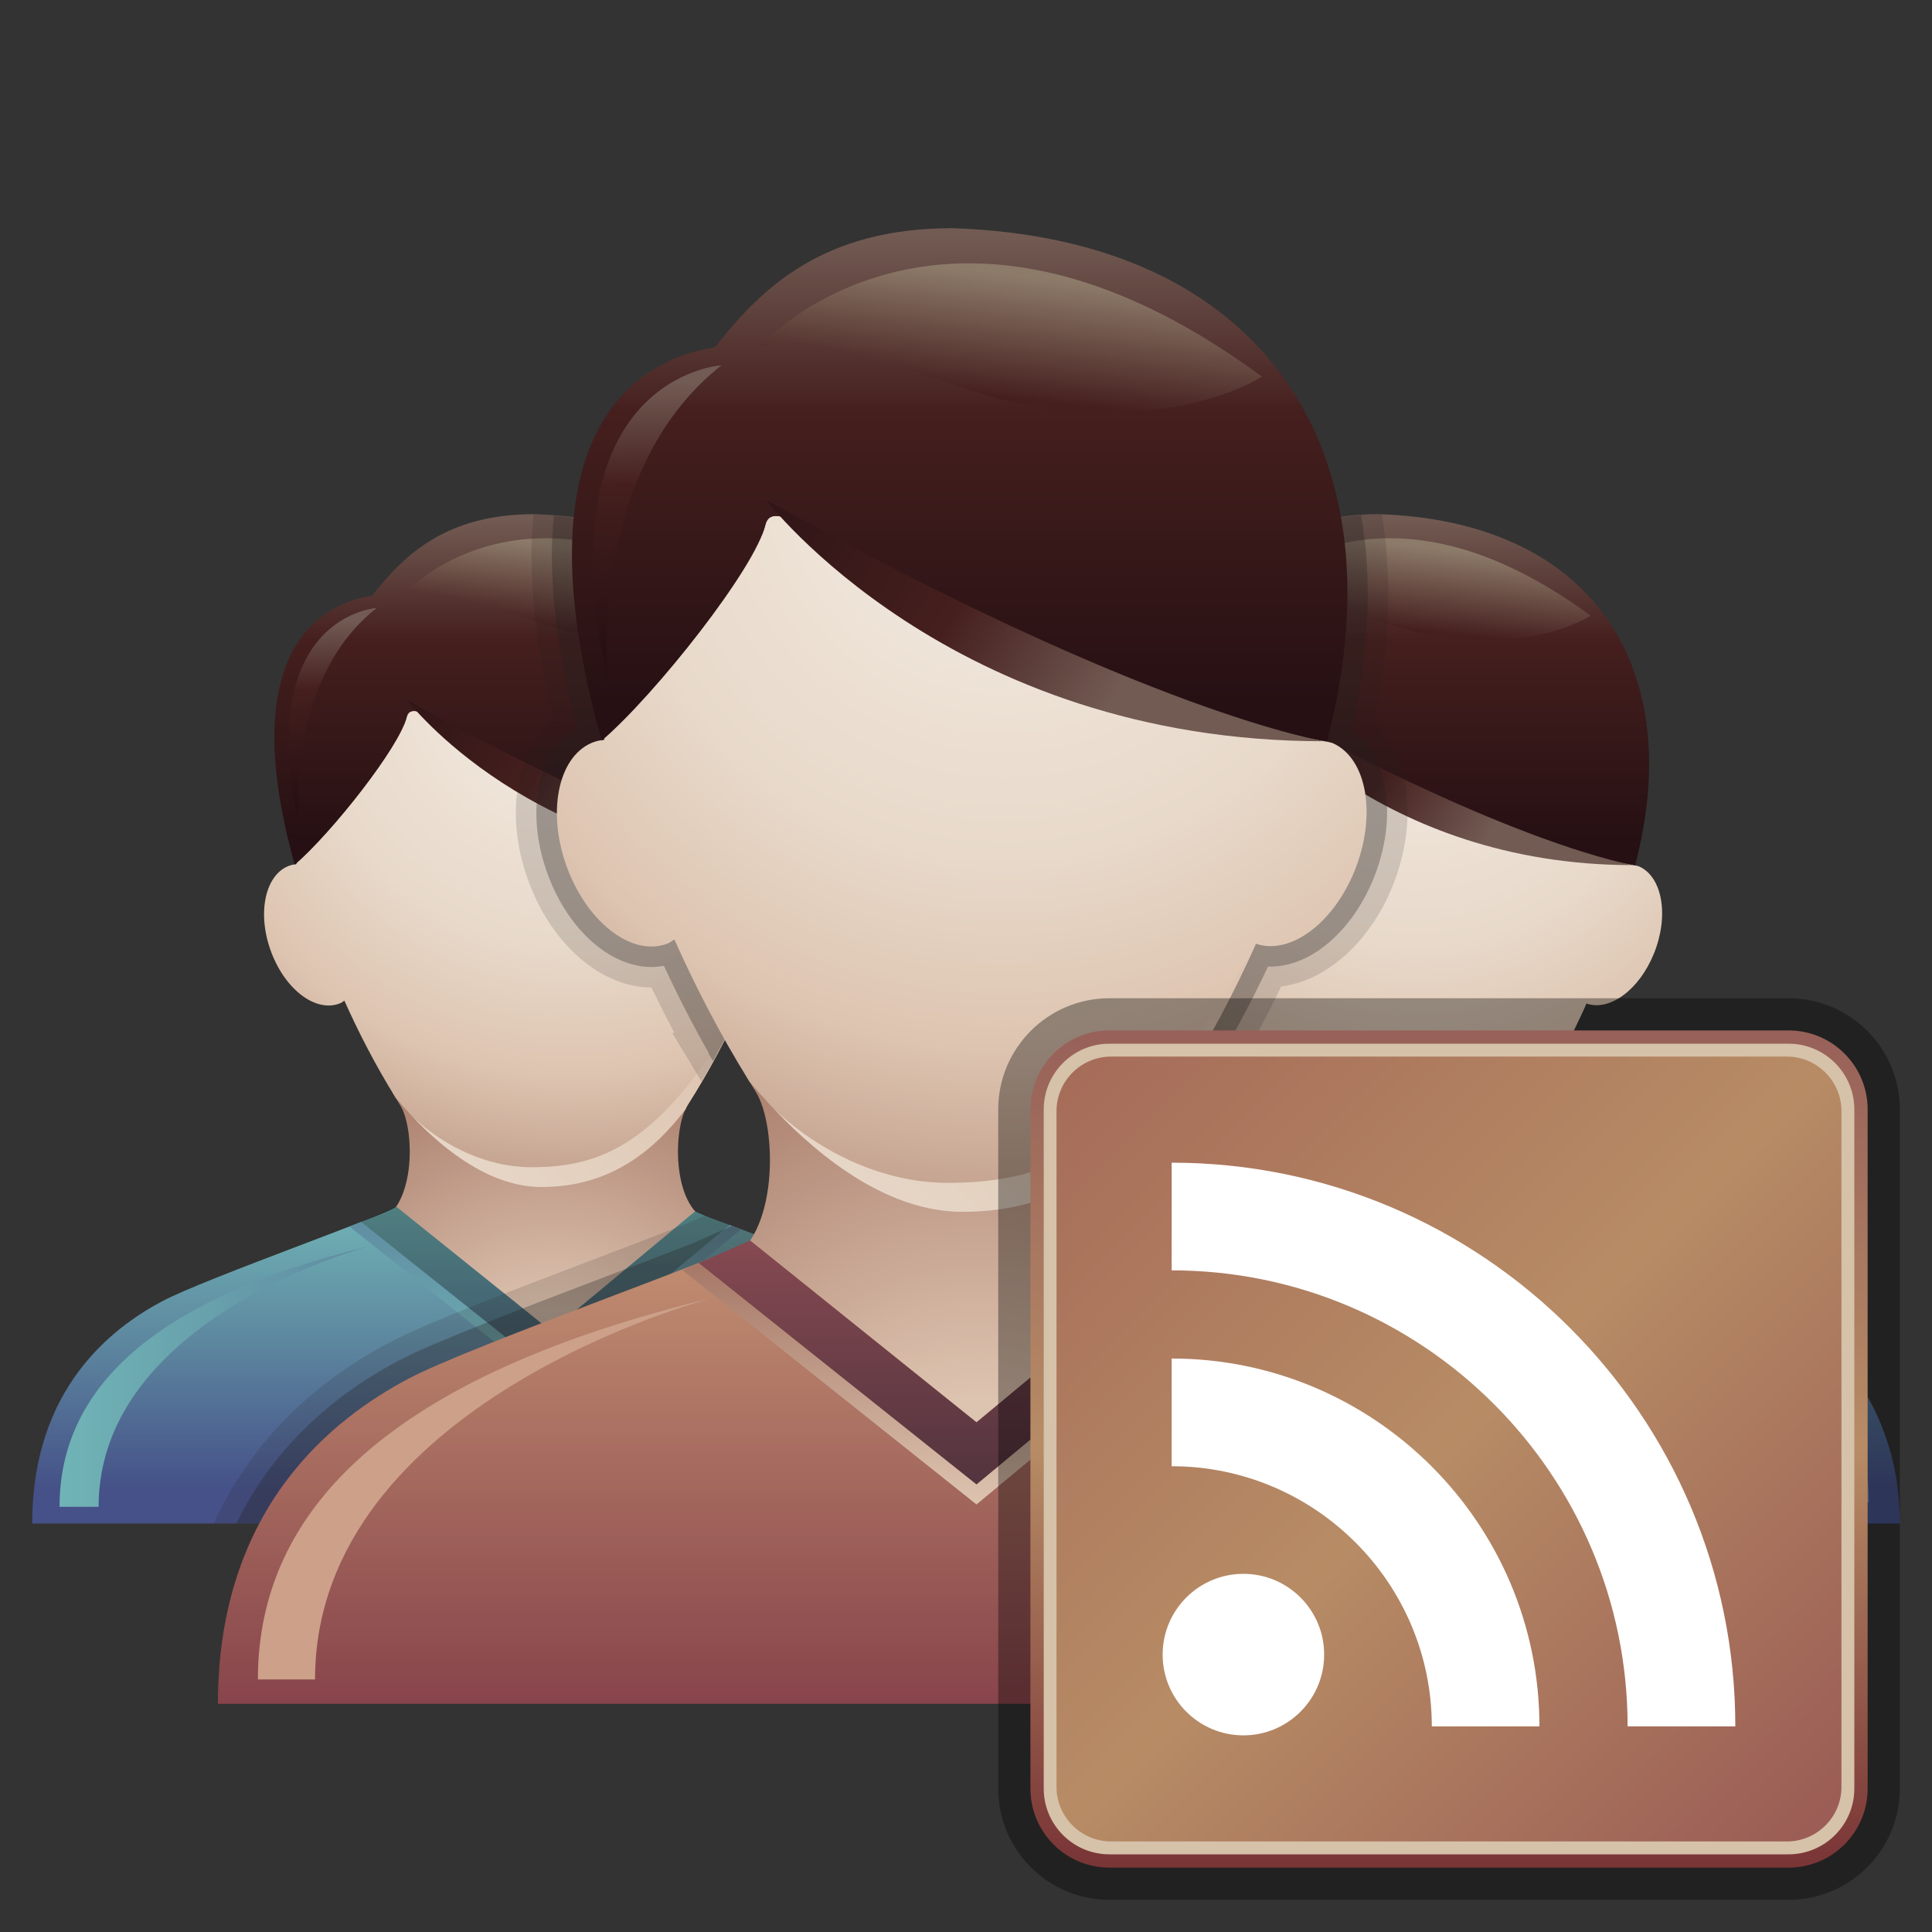 <?xml version="1.0" encoding="UTF-8"?>
<!DOCTYPE svg PUBLIC "-//W3C//DTD SVG 1.1 Tiny//EN" "http://www.w3.org/Graphics/SVG/1.1/DTD/svg11-tiny.dtd">
<svg baseProfile="tiny" height="60" viewBox="0 0 60 60" width="60" xmlns="http://www.w3.org/2000/svg" xmlns:xlink="http://www.w3.org/1999/xlink">
<rect x="0" y="0" width="60" height="60" fill="#333333" stroke="none"/>
<g>
<rect fill="none" height="60" width="60"/>
<radialGradient cx="-70.485" cy="-5.022" gradientTransform="matrix(0.935 0 0 0.932 109.246 47.907)" gradientUnits="userSpaceOnUse" id="SVGID_1_" r="12.778">
<stop offset="0" style="stop-color:#DDC4B0"/>
<stop offset="0.2" style="stop-color:#DDC4B0"/>
<stop offset="0.963" style="stop-color:#A57665"/>
<stop offset="1" style="stop-color:#A57665"/>
</radialGradient>
<path d="M48.205,37.917c-1.123-0.489-1.088-2.883-0.625-3.606c0.08-0.126,0.152-0.253,0.23-0.381h-9.4  c0.076,0.128,0.148,0.255,0.23,0.381c0.465,0.724,0.5,3.117-0.623,3.606c-1.125,0.487,5.227,4.738,5.227,4.738  S49.328,38.404,48.205,37.917z" fill="url(#SVGID_1_)"/>
<linearGradient gradientUnits="userSpaceOnUse" id="SVGID_2_" x1="43.11" x2="43.11" y1="37.473" y2="47.315">
<stop offset="0" style="stop-color:#70B4B6"/>
<stop offset="0.388" style="stop-color:#5F8BA1"/>
<stop offset="0.891" style="stop-color:#455188"/>
<stop offset="1" style="stop-color:#455188"/>
</linearGradient>
<path d="M54.961,40.41c-1.182-0.614-7.041-2.667-7.15-2.795l-4.477,3.722l-4.811-3.864  c-0.133,0.198-5.924,2.227-7.264,2.938c-1.535,0.815-4.039,2.687-4.039,6.904H59C59,43.097,56.145,41.025,54.961,40.41z" fill="url(#SVGID_2_)"/>
<polygon fill="#020202" fill-opacity="0.3" points="37.43,37.952 43.334,42.655 48.879,38.047 47.811,37.615 43.334,41.337   38.523,37.473 " stroke-opacity="0.3"/>
<linearGradient gradientUnits="userSpaceOnUse" id="SVGID_3_" x1="28.068" x2="37.707" y1="42.747" y2="42.747">
<stop offset="0" style="stop-color:#70B4B6"/>
<stop offset="1" style="stop-color:#5F8BA1"/>
</linearGradient>
<path d="M37.707,38.696c0,0-8.424,2.199-8.424,8.1c0,0-1.205,0.002-1.215,0  C28.068,43.167,30.902,40.347,37.707,38.696z" fill="url(#SVGID_3_)"/>
<linearGradient gradientUnits="userSpaceOnUse" id="SVGID_4_" x1="48.404" x2="58.041" y1="42.61" y2="42.61">
<stop offset="0" style="stop-color:#70B4B6"/>
<stop offset="1" style="stop-color:#5F8BA1"/>
</linearGradient>
<path d="M48.404,38.56c0,0,8.424,2.199,8.424,8.101c0,0,1.203,0,1.213,0  C58.041,43.029,55.209,40.211,48.404,38.56z" fill="url(#SVGID_4_)"/>
<linearGradient gradientUnits="userSpaceOnUse" id="SVGID_5_" x1="43.155" x2="43.155" y1="43.078" y2="37.644">
<stop offset="0" style="stop-color:#70B4B6"/>
<stop offset="1" style="stop-color:#5F8BA1"/>
</linearGradient>
<polygon fill="url(#SVGID_5_)" points="43.334,42.655 37.428,37.952 37.086,38.1 43.334,43.078 49.225,38.182 48.881,38.042 "/>
<radialGradient cx="-69.863" cy="-28.653" gradientTransform="matrix(0.935 0 0 0.932 109.246 47.907)" gradientUnits="userSpaceOnUse" id="SVGID_6_" r="17.154">
<stop offset="0" style="stop-color:#F4EDE4"/>
<stop offset="0.509" style="stop-color:#E8D9CA"/>
<stop offset="0.764" style="stop-color:#DDC4B0"/>
<stop offset="1" style="stop-color:#BF9C89"/>
</radialGradient>
<path d="M50.906,26.909c-0.039-0.017-0.084-0.02-0.125-0.033v-0.002c-0.008-0.002-0.014-0.002-0.025-0.005  c-0.061-0.017-0.123-0.029-0.186-0.034c-7.85-1.364-11.451-5.712-11.723-4.563c-0.217,0.918-2.416,2.9-3.568,3.886  c0.008,0.047,0.016,0.086,0.023,0.129c0,0,0.043,0.203,0.129,0.548c-0.092,0.01-0.182,0.029-0.268,0.066  c-0.732,0.308-0.963,1.511-0.514,2.687c0.447,1.174,1.406,1.876,2.141,1.566c0.047-0.019,0.084-0.051,0.123-0.078  c0.428,0.957,0.951,1.985,1.594,3.013c1.074,1.279,2.717,2.775,4.531,2.775c2.197,0,3.541-1.204,4.467-2.413  c0.023-0.053,0.047-0.101,0.074-0.141c0.684-1.071,1.24-2.146,1.689-3.144c0.717,0.248,1.637-0.419,2.094-1.547  C51.838,28.452,51.633,27.236,50.906,26.909z" fill="url(#SVGID_6_)"/>
<linearGradient gradientUnits="userSpaceOnUse" id="SVGID_7_" x1="40.276" x2="47.057" y1="37.6" y2="30.872">
<stop offset="0" style="stop-color:#E8D9CA"/>
<stop offset="1" style="stop-color:#DDC4B0"/>
</linearGradient>
<path d="M42.719,36.249c-1.34,0-2.686-0.624-3.68-1.562c1.051,1.103,2.463,2.177,4,2.177  c2.197,0,3.541-1.204,4.467-2.413c0.023-0.053,0.047-0.101,0.074-0.141c0.684-1.071,1.24-2.146,1.689-3.144  C46.77,35.533,44.914,36.249,42.719,36.249z" fill="url(#SVGID_7_)"/>
<linearGradient gradientUnits="userSpaceOnUse" id="SVGID_8_" x1="42.977" x2="42.977" y1="16.113" y2="26.099">
<stop offset="0" style="stop-color:#725B53"/>
<stop offset="0.376" style="stop-color:#451F1E"/>
<stop offset="1" style="stop-color:#261013"/>
</linearGradient>
<path d="M42.818,15.967c-2.721,0-4.029,1.238-5.039,2.53c-1.645,0.254-4.246,1.762-2.408,8.359  c1.152-0.988,3.26-3.666,3.477-4.584c0.273-1.16,3.936,3.278,11.934,4.602c0.094-0.368,0.137-0.587,0.137-0.587  C52.172,20.654,49.439,16.188,42.818,15.967z" fill="url(#SVGID_8_)"/>
<linearGradient gradientUnits="userSpaceOnUse" id="SVGID_9_" x1="46.392" x2="37.344" y1="25.668" y2="20.297">
<stop offset="0" style="stop-color:#725B53"/>
<stop offset="0.364" style="stop-color:#451F1E"/>
<stop offset="1" style="stop-color:#261013"/>
</linearGradient>
<path d="M38.855,21.734c0,0,3.916,5.142,11.869,5.133C50.725,26.867,46.98,26.279,38.855,21.734z" fill="url(#SVGID_9_)"/>
<linearGradient gradientUnits="userSpaceOnUse" id="SVGID_10_" x1="36.528" x2="36.608" y1="19.252" y2="24.996">
<stop offset="0" style="stop-color:#725B53"/>
<stop offset="0.376" style="stop-color:#451F1E"/>
<stop offset="1" style="stop-color:#261013"/>
</linearGradient>
<path d="M37.916,18.881c0,0-3.834,0.23-2.412,6.725C35.504,25.605,35.037,21.157,37.916,18.881z" fill="url(#SVGID_10_)"/>
<linearGradient gradientUnits="userSpaceOnUse" id="SVGID_11_" x1="44.243" x2="43.962" y1="16.971" y2="19.575">
<stop offset="0" style="stop-color:#8D7B6A"/>
<stop offset="1" style="stop-color:#451F1E"/>
</linearGradient>
<path d="M44.678,19.781c-1.785-0.255-4.803-1.836-5.986-1.272c0,0,3.873-4.417,10.705,0.612  C49.396,19.121,47.77,20.221,44.678,19.781z" fill="url(#SVGID_11_)"/>
<radialGradient cx="-98.526" cy="-5.022" gradientTransform="matrix(0.935 0 0 0.932 109.246 47.907)" gradientUnits="userSpaceOnUse" id="SVGID_12_" r="12.778">
<stop offset="0" style="stop-color:#DDC4B0"/>
<stop offset="0.2" style="stop-color:#DDC4B0"/>
<stop offset="0.963" style="stop-color:#A57665"/>
<stop offset="1" style="stop-color:#A57665"/>
</radialGradient>
<path d="M21.984,37.917c-1.125-0.489-1.088-2.883-0.625-3.606c0.08-0.126,0.154-0.253,0.234-0.381h-9.402  c0.076,0.128,0.15,0.255,0.23,0.381c0.465,0.724,0.498,3.117-0.625,3.606c-1.125,0.487,5.227,4.738,5.227,4.738  S23.109,38.404,21.984,37.917z" fill="url(#SVGID_12_)"/>
<linearGradient gradientUnits="userSpaceOnUse" id="SVGID_13_" x1="16.891" x2="16.891" y1="37.473" y2="47.315">
<stop offset="0" style="stop-color:#70B4B6"/>
<stop offset="0.388" style="stop-color:#5F8BA1"/>
<stop offset="0.891" style="stop-color:#455188"/>
<stop offset="1" style="stop-color:#455188"/>
</linearGradient>
<path d="M28.742,40.41c-1.182-0.614-7.041-2.667-7.15-2.795l-4.477,3.722l-4.811-3.864  c-0.133,0.198-5.926,2.227-7.266,2.938C3.506,41.226,1,43.097,1,47.314h31.781C32.781,43.097,29.924,41.025,28.742,40.41z" fill="url(#SVGID_13_)"/>
<polygon fill="#020202" fill-opacity="0.3" points="11.209,37.952 17.115,42.655 22.66,38.047 21.592,37.615 17.115,41.337   12.305,37.473 " stroke-opacity="0.3"/>
<linearGradient gradientUnits="userSpaceOnUse" id="SVGID_14_" x1="1.85" x2="11.488" y1="42.747" y2="42.747">
<stop offset="0" style="stop-color:#70B4B6"/>
<stop offset="1" style="stop-color:#5F8BA1"/>
</linearGradient>
<path d="M11.488,38.696c0,0-8.426,2.199-8.426,8.1c0,0-1.203,0.002-1.213,0  C1.85,43.167,4.682,40.347,11.488,38.696z" fill="url(#SVGID_14_)"/>
<linearGradient gradientUnits="userSpaceOnUse" id="SVGID_15_" x1="22.184" x2="31.822" y1="42.61" y2="42.61">
<stop offset="0" style="stop-color:#70B4B6"/>
<stop offset="1" style="stop-color:#5F8BA1"/>
</linearGradient>
<path d="M22.184,38.56c0,0,8.424,2.199,8.424,8.101c0,0,1.205,0,1.215,0  C31.822,43.029,28.99,40.211,22.184,38.56z" fill="url(#SVGID_15_)"/>
<linearGradient gradientUnits="userSpaceOnUse" id="SVGID_16_" x1="16.935" x2="16.935" y1="43.078" y2="37.644">
<stop offset="0" style="stop-color:#70B4B6"/>
<stop offset="1" style="stop-color:#5F8BA1"/>
</linearGradient>
<polygon fill="url(#SVGID_16_)" points="17.115,42.655 11.209,37.952 10.865,38.1 17.115,43.078 23.004,38.182 22.662,38.042 "/>
<radialGradient cx="-97.902" cy="-28.653" gradientTransform="matrix(0.935 0 0 0.932 109.246 47.907)" gradientUnits="userSpaceOnUse" id="SVGID_17_" r="17.154">
<stop offset="0" style="stop-color:#F4EDE4"/>
<stop offset="0.509" style="stop-color:#E8D9CA"/>
<stop offset="0.764" style="stop-color:#DDC4B0"/>
<stop offset="1" style="stop-color:#BF9C89"/>
</radialGradient>
<path d="M24.686,26.909c-0.039-0.017-0.084-0.02-0.123-0.033v-0.002c-0.012-0.002-0.016-0.002-0.025-0.005  c-0.061-0.017-0.123-0.029-0.188-0.034c-7.848-1.364-11.451-5.712-11.721-4.563c-0.217,0.918-2.416,2.9-3.57,3.886  c0.01,0.047,0.016,0.086,0.025,0.129c0,0,0.041,0.203,0.127,0.548c-0.09,0.01-0.18,0.029-0.268,0.066  c-0.73,0.308-0.963,1.511-0.512,2.687c0.447,1.174,1.406,1.876,2.141,1.566c0.045-0.019,0.084-0.051,0.123-0.078  c0.428,0.957,0.951,1.985,1.59,3.013c1.076,1.279,2.719,2.775,4.535,2.775c2.197,0,3.541-1.204,4.467-2.413  c0.023-0.053,0.045-0.101,0.072-0.141c0.684-1.071,1.242-2.146,1.689-3.144c0.719,0.248,1.637-0.419,2.096-1.547  C25.617,28.452,25.414,27.236,24.686,26.909z" fill="url(#SVGID_17_)"/>
<linearGradient gradientUnits="userSpaceOnUse" id="SVGID_18_" x1="14.058" x2="20.837" y1="37.6" y2="30.873">
<stop offset="0" style="stop-color:#E8D9CA"/>
<stop offset="1" style="stop-color:#DDC4B0"/>
</linearGradient>
<path d="M16.5,36.249c-1.34,0-2.688-0.624-3.68-1.562c1.051,1.103,2.463,2.177,4,2.177  c2.197,0,3.541-1.204,4.467-2.413c0.023-0.053,0.045-0.101,0.072-0.141c0.684-1.071,1.242-2.146,1.689-3.144  C20.551,35.533,18.695,36.249,16.5,36.249z" fill="url(#SVGID_18_)"/>
<linearGradient gradientUnits="userSpaceOnUse" id="SVGID_19_" x1="16.758" x2="16.758" y1="16.113" y2="26.099">
<stop offset="0" style="stop-color:#725B53"/>
<stop offset="0.376" style="stop-color:#451F1E"/>
<stop offset="1" style="stop-color:#261013"/>
</linearGradient>
<path d="M16.6,15.967c-2.721,0-4.031,1.238-5.039,2.53c-1.645,0.254-4.25,1.762-2.408,8.359  c1.15-0.988,3.26-3.666,3.477-4.584c0.273-1.16,3.936,3.278,11.934,4.602c0.092-0.368,0.137-0.587,0.137-0.587  C25.955,20.654,23.221,16.188,16.6,15.967z" fill="url(#SVGID_19_)"/>
<linearGradient gradientUnits="userSpaceOnUse" id="SVGID_20_" x1="20.172" x2="11.124" y1="25.668" y2="20.296">
<stop offset="0" style="stop-color:#725B53"/>
<stop offset="0.364" style="stop-color:#451F1E"/>
<stop offset="1" style="stop-color:#261013"/>
</linearGradient>
<path d="M12.637,21.734c0,0,3.914,5.142,11.869,5.133C24.506,26.867,20.762,26.279,12.637,21.734z" fill="url(#SVGID_20_)"/>
<linearGradient gradientUnits="userSpaceOnUse" id="SVGID_21_" x1="10.31" x2="10.389" y1="19.252" y2="24.996">
<stop offset="0" style="stop-color:#725B53"/>
<stop offset="0.376" style="stop-color:#451F1E"/>
<stop offset="1" style="stop-color:#261013"/>
</linearGradient>
<path d="M11.697,18.881c0,0-3.834,0.23-2.412,6.725C9.285,25.605,8.818,21.157,11.697,18.881z" fill="url(#SVGID_21_)"/>
<linearGradient gradientUnits="userSpaceOnUse" id="SVGID_22_" x1="18.024" x2="17.743" y1="16.971" y2="19.575">
<stop offset="0" style="stop-color:#8D7B6A"/>
<stop offset="1" style="stop-color:#451F1E"/>
</linearGradient>
<path d="M18.457,19.781c-1.783-0.255-4.803-1.836-5.984-1.272c0,0,3.873-4.417,10.705,0.612  C23.178,19.121,21.549,20.221,18.457,19.781z" fill="url(#SVGID_22_)"/>
<path d="M47.916,41.694c-1.092-0.569-4.482-1.827-7.205-2.838l-1.533-0.569l-0.273-0.11l-0.359-0.139  l-0.686-0.275l-0.424,0.186c0,0-0.006,0.002-0.008,0.004h-0.002c-1.777,0.695-5.18,1.935-6.166,2.458  c-0.385,0.206-0.832,0.477-1.283,0.835c-0.475-0.392-0.914-0.667-1.234-0.835c-0.85-0.439-4.098-1.619-5.91-2.299l-0.17-0.069  l-0.004,0.005l-0.752-0.304l-0.684,0.299c-0.668,0.263-1.492,0.576-2.373,0.911l-0.08,0.031c-2.607,0.99-5.561,2.113-6.693,2.715  c-2.535,1.346-4.359,3.248-5.438,5.615h20.582h5.561h20.494C51.592,43.797,48.686,42.094,47.916,41.694z" fill="#222021" fill-opacity="0.15" stroke-opacity="0.15"/>
<path d="M17.193,22.325c-1.205,1.026-1.531,3.083-0.748,5.124c0.732,1.925,2.256,3.218,3.783,3.218  h0.002c0.23,0.475,0.467,0.945,0.713,1.408h-0.07l0.584,0.965c0,0,0.15,0.248,0.33,0.545c0.486-0.827,0.914-1.646,1.262-2.418  c0.719,0.248,1.637-0.419,2.096-1.547c0.473-1.168,0.27-2.384-0.459-2.711c-0.039-0.017-0.084-0.02-0.123-0.033v-0.002  c-0.012-0.002-0.016-0.002-0.025-0.005c-0.061-0.017-0.123-0.029-0.188-0.034c-0.014-0.002-0.027-0.006-0.041-0.008  c-0.029-0.006-0.07-0.015-0.105-0.023c0.121,0.023,0.232,0.049,0.359,0.07c0.092-0.368,0.137-0.587,0.137-0.587  c1.256-5.633-1.479-10.1-8.1-10.32c-0.012,0-0.021,0.003-0.033,0.003C16.395,17.765,16.594,19.881,17.193,22.325z" fill="#222021" fill-opacity="0.15" stroke-opacity="0.15"/>
<path d="M37.779,18.497c-1.645,0.254-4.246,1.76-2.41,8.354c-0.068,0.01-0.139,0.023-0.205,0.051  c-0.732,0.308-0.963,1.511-0.514,2.687c0.447,1.174,1.406,1.876,2.141,1.566c0.047-0.019,0.084-0.051,0.123-0.078  c0.359,0.799,0.787,1.648,1.289,2.504c0.564-0.949,1.1-1.934,1.586-2.947c1.395-0.166,2.754-1.375,3.457-3.109  c0.801-1.979,0.545-4.035-0.584-5.104c0.504-2.285,0.584-4.463,0.252-6.444c-0.033-0.002-0.063-0.006-0.096-0.009  C40.098,15.967,38.789,17.205,37.779,18.497z M35.381,26.849c0.014-0.014,0.029-0.027,0.043-0.041  c0.002,0.01,0.004,0.018,0.008,0.027C35.414,26.837,35.396,26.845,35.381,26.849z M39.174,22.101L39.174,22.101  c-0.02-0.004-0.047-0.015-0.066-0.018C39.127,22.086,39.152,22.097,39.174,22.101z" fill="#222021" fill-opacity="0.15" stroke-opacity="0.15"/>
<path d="M47.621,42.258c-1.053-0.549-4.424-1.8-7.133-2.807l-1.549-0.574l-0.264-0.108l-0.369-0.142  l-1.045-0.418c-0.033-0.047-0.057-0.107-0.088-0.16c-1.826,0.708-4.971,1.86-5.914,2.361c-0.385,0.206-0.832,0.477-1.283,0.835  c-0.475-0.392-0.914-0.667-1.234-0.835c-0.85-0.439-4.098-1.619-5.91-2.299l-0.092-0.037l-1.285,0.56  c-0.689,0.271-1.549,0.597-2.461,0.943c-2.59,0.986-5.525,2.101-6.619,2.681c-2.309,1.226-4,2.936-5.035,5.057h19.881h5.561h19.785  C50.957,44.163,48.33,42.626,47.621,42.258z" fill="#222021" fill-opacity="0.3" stroke-opacity="0.3"/>
<path d="M17.037,27.223c0.641,1.68,1.924,2.807,3.191,2.807c0.131,0,0.264-0.012,0.391-0.037  c0.432,0.934,0.9,1.844,1.398,2.719H22l0.146,0.241c0.334-0.609,0.645-1.212,0.902-1.785c0.719,0.248,1.637-0.419,2.096-1.547  c0.473-1.168,0.27-2.384-0.459-2.711c-0.039-0.017-0.084-0.02-0.123-0.033v-0.002c-0.012-0.002-0.016-0.002-0.025-0.005  c-0.061-0.017-0.123-0.029-0.188-0.034c-0.014-0.002-0.027-0.006-0.041-0.008c-0.029-0.006-0.07-0.015-0.105-0.023  c0.121,0.023,0.232,0.049,0.359,0.07c0.092-0.368,0.137-0.587,0.137-0.587c1.215-5.457-1.322-9.807-7.5-10.273  c-0.182,1.82,0.049,4.01,0.717,6.578C16.682,23.301,16.289,25.27,17.037,27.223z" fill="#222021" fill-opacity="0.3" stroke-opacity="0.3"/>
<path d="M37.779,18.497c-1.645,0.254-4.246,1.76-2.41,8.354c-0.068,0.01-0.139,0.023-0.205,0.051  c-0.732,0.308-0.963,1.511-0.514,2.687c0.447,1.174,1.406,1.876,2.141,1.566c0.047-0.019,0.084-0.051,0.123-0.078  c0.268,0.6,0.576,1.224,0.924,1.861c0.551-0.946,1.072-1.918,1.541-2.922c0.025,0.002,0.055,0.002,0.082,0.002  c1.25,0,2.533-1.101,3.195-2.734c0.773-1.902,0.453-3.844-0.701-4.617c0.053-0.229,0.078-0.355,0.078-0.355  c0.502-2.247,0.574-4.381,0.238-6.312C39.926,16.158,38.717,17.299,37.779,18.497z M35.381,26.849  c0.014-0.014,0.029-0.027,0.043-0.041c0.002,0.01,0.004,0.018,0.008,0.027C35.414,26.837,35.396,26.845,35.381,26.849z   M39.174,22.101L39.174,22.101c-0.02-0.004-0.047-0.015-0.066-0.018C39.127,22.086,39.152,22.097,39.174,22.101z" fill="#222021" fill-opacity="0.3" stroke-opacity="0.3"/>
<radialGradient cx="-84.397" cy="-1.04" gradientTransform="matrix(0.935 0 0 0.932 109.246 47.907)" gradientUnits="userSpaceOnUse" id="SVGID_23_" r="18.681">
<stop offset="0" style="stop-color:#DDC4B0"/>
<stop offset="0.2" style="stop-color:#DDC4B0"/>
<stop offset="0.963" style="stop-color:#A57665"/>
<stop offset="1" style="stop-color:#A57665"/>
</radialGradient>
<path d="M37.447,39.174c-1.643-0.715-1.59-4.214-0.912-5.273c0.117-0.186,0.225-0.37,0.338-0.554H23.129  c0.113,0.184,0.219,0.368,0.338,0.554c0.678,1.06,0.73,4.559-0.914,5.273c-1.645,0.713,7.641,6.929,7.641,6.929  S39.092,39.887,37.447,39.174z" fill="url(#SVGID_23_)"/>
<linearGradient gradientUnits="userSpaceOnUse" id="SVGID_24_" x1="30.001" x2="30.001" y1="38.524" y2="52.914">
<stop offset="0" style="stop-color:#C39072"/>
<stop offset="1" style="stop-color:#88444B"/>
</linearGradient>
<path d="M47.33,42.822c-1.729-0.9-10.297-3.901-10.459-4.089l-6.545,5.439l-7.031-5.648  c-0.193,0.289-8.662,3.257-10.621,4.298c-2.242,1.189-5.906,3.925-5.906,10.092h46.467C53.234,46.747,49.057,43.719,47.33,42.822z" fill="url(#SVGID_24_)"/>
<linearGradient gradientUnits="userSpaceOnUse" id="SVGID_25_" x1="30.065" x2="30.065" y1="37.581" y2="45.998">
<stop offset="0" style="stop-color:#8C4C54"/>
<stop offset="1" style="stop-color:#53343E"/>
</linearGradient>
<polygon fill="url(#SVGID_25_)" points="21.695,39.225 30.326,46.103 38.436,39.365 36.871,38.733 30.326,44.173 23.295,38.524 "/>
<path d="M22.1,40.313c0,0-12.316,3.215-12.316,11.844c0,0-1.76,0.002-1.775,0C8.008,46.851,12.15,42.725,22.1,40.313  z" fill="#CCA089"/>
<path d="M37.74,40.113c0,0,12.316,3.218,12.316,11.844c0,0,1.762,0,1.775,0C51.832,46.65,47.689,42.525,37.74,40.113  z" fill="#CCA089"/>
<linearGradient gradientUnits="userSpaceOnUse" id="SVGID_26_" x1="30.064" x2="30.064" y1="46.722" y2="38.774">
<stop offset="0" style="stop-color:#DDC4B0"/>
<stop offset="0.963" style="stop-color:#A57665"/>
<stop offset="1" style="stop-color:#A57665"/>
</linearGradient>
<polygon fill="url(#SVGID_26_)" points="30.326,46.103 21.691,39.225 21.191,39.445 30.326,46.722 38.938,39.561 38.438,39.358 "/>
<radialGradient cx="-83.484" cy="-35.588" gradientTransform="matrix(0.935 0 0 0.932 109.246 47.907)" gradientUnits="userSpaceOnUse" id="SVGID_27_" r="25.078">
<stop offset="0" style="stop-color:#F4EDE4"/>
<stop offset="0.509" style="stop-color:#E8D9CA"/>
<stop offset="0.764" style="stop-color:#DDC4B0"/>
<stop offset="1" style="stop-color:#BF9C89"/>
</radialGradient>
<path d="M41.398,23.083c-0.059-0.027-0.125-0.031-0.184-0.051V23.03c-0.012-0.002-0.023-0.004-0.035-0.006  c-0.092-0.023-0.182-0.045-0.275-0.051c-11.475-1.996-16.738-8.354-17.135-6.67c-0.316,1.34-3.535,4.236-5.219,5.682  c0.014,0.064,0.021,0.121,0.035,0.188c0,0,0.063,0.296,0.188,0.801c-0.135,0.014-0.264,0.041-0.393,0.094  c-1.07,0.454-1.406,2.21-0.75,3.928c0.658,1.716,2.059,2.744,3.131,2.294c0.066-0.029,0.121-0.078,0.182-0.115  c0.625,1.4,1.389,2.901,2.326,4.406c1.568,1.865,3.973,4.055,6.627,4.055c3.213,0,5.18-1.758,6.529-3.53  c0.033-0.074,0.068-0.144,0.109-0.204c1.002-1.564,1.813-3.135,2.471-4.594c1.047,0.361,2.395-0.612,3.063-2.263  C42.76,25.336,42.461,23.561,41.398,23.083z" fill="url(#SVGID_27_)"/>
<linearGradient gradientUnits="userSpaceOnUse" id="SVGID_28_" x1="25.857" x2="35.77" y1="38.709" y2="28.874">
<stop offset="0" style="stop-color:#E8D9CA"/>
<stop offset="1" style="stop-color:#DDC4B0"/>
</linearGradient>
<path d="M29.426,36.734c-1.955,0-3.926-0.91-5.377-2.283c1.535,1.612,3.6,3.184,5.848,3.184  c3.213,0,5.18-1.758,6.529-3.53c0.033-0.074,0.068-0.144,0.109-0.204c1.002-1.564,1.813-3.135,2.471-4.594  C35.352,35.689,32.639,36.734,29.426,36.734z" fill="url(#SVGID_28_)"/>
<linearGradient gradientUnits="userSpaceOnUse" id="SVGID_29_" x1="29.805" x2="29.805" y1="7.3" y2="21.897">
<stop offset="0" style="stop-color:#725B53"/>
<stop offset="0.376" style="stop-color:#451F1E"/>
<stop offset="1" style="stop-color:#261013"/>
</linearGradient>
<path d="M29.574,7.086c-3.977,0-5.891,1.809-7.369,3.699c-2.4,0.37-6.209,2.57-3.52,12.218  c1.684-1.444,4.768-5.359,5.084-6.699c0.398-1.697,5.75,4.792,17.445,6.727c0.137-0.541,0.197-0.857,0.197-0.857  C43.25,13.937,39.256,7.407,29.574,7.086z" fill="url(#SVGID_29_)"/>
<linearGradient gradientUnits="userSpaceOnUse" id="SVGID_30_" x1="34.798" x2="21.572" y1="21.266" y2="13.414">
<stop offset="0" style="stop-color:#725B53"/>
<stop offset="0.364" style="stop-color:#451F1E"/>
<stop offset="1" style="stop-color:#261013"/>
</linearGradient>
<path d="M23.783,15.516c0,0,5.723,7.517,17.35,7.504C41.133,23.02,35.656,22.159,23.783,15.516z" fill="url(#SVGID_30_)"/>
<linearGradient gradientUnits="userSpaceOnUse" id="SVGID_31_" x1="20.379" x2="20.495" y1="11.885" y2="20.285">
<stop offset="0" style="stop-color:#725B53"/>
<stop offset="0.376" style="stop-color:#451F1E"/>
<stop offset="1" style="stop-color:#261013"/>
</linearGradient>
<path d="M22.406,11.344c0,0-5.604,0.334-3.525,9.831C18.881,21.175,18.195,14.67,22.406,11.344z" fill="url(#SVGID_31_)"/>
<linearGradient gradientUnits="userSpaceOnUse" id="SVGID_32_" x1="31.658" x2="31.246" y1="8.55" y2="12.358">
<stop offset="0" style="stop-color:#8D7B6A"/>
<stop offset="1" style="stop-color:#451F1E"/>
</linearGradient>
<path d="M32.291,12.66c-2.609-0.375-7.02-2.686-8.75-1.859c0,0,5.662-6.459,15.65,0.895  C39.191,11.695,36.813,13.303,32.291,12.66z" fill="url(#SVGID_32_)"/>
<rect fill="none" height="60" width="60"/>
</g>
<g transform="matrix(1 0 0 1 30 30)">
<rect fill="none" height="30" width="30"/>
<rect fill="none" height="30" width="30"/>
<path d="M4.452,29.001c-1.903,0-3.451-1.549-3.451-3.453V4.453c0-1.903,1.548-3.452,3.451-3.452h21.095  c1.905,0,3.454,1.548,3.454,3.452v21.095c0,1.904-1.549,3.453-3.454,3.453H4.452z" fill-opacity="0.35" stroke-opacity="0.35"/>
<path d="M27.932,25.493c0,1.346-1.092,2.438-2.44,2.438H4.508c-1.347,0-2.438-1.093-2.438-2.438V4.509  c0-1.348,1.091-2.44,2.438-2.44h20.983c1.348,0,2.44,1.093,2.44,2.44V25.493z" fill="#D6C1A9"/>
<linearGradient gradientTransform="matrix(1 0 0 -1 2194 3347.664)" gradientUnits="userSpaceOnUse" id="SVGID_1__" x1="-2190.802" x2="-2167.489" y1="3344.467" y2="3321.153">
<stop offset="0" style="stop-color:#A66C59"/>
<stop offset="0.5" style="stop-color:#B78C65"/>
<stop offset="1" style="stop-color:#9B5D55"/>
</linearGradient>
<path d="M4.508,27.188c-0.935,0-1.697-0.761-1.697-1.695V4.509c0-0.937,0.763-1.696,1.697-1.696h20.983  c0.937,0,1.697,0.762,1.697,1.696v20.984c0,0.935-0.76,1.695-1.697,1.695H4.508z" fill="url(#SVGID_1__)"/>
<linearGradient gradientTransform="matrix(1 0 0 -1 2194 3347.664)" gradientUnits="userSpaceOnUse" id="SVGID_2__" x1="-2178.999" x2="-2178.999" y1="3345.792" y2="3319.638">
<stop offset="0" style="stop-color:#976059"/>
<stop offset="0.5" style="stop-color:#B78C65"/>
<stop offset="1" style="stop-color:#793436"/>
</linearGradient>
<path d="M25.547,2.413c1.125,0,2.041,0.916,2.041,2.04v21.095c0,1.124-0.917,2.04-2.041,2.04H4.452  c-1.124,0-2.038-0.916-2.038-2.04V4.453c0-1.124,0.915-2.04,2.038-2.04H25.547 M25.547,2.001H4.452  c-1.353,0-2.451,1.098-2.451,2.452v21.095c0,1.354,1.098,2.453,2.451,2.453h21.095c1.354,0,2.454-1.1,2.454-2.453V4.453  C28.001,3.099,26.901,2.001,25.547,2.001L25.547,2.001z" fill="url(#SVGID_2__)"/>
<circle cx="8.615" cy="21.385" fill="#FFFFFF" r="2.508"/>
<path d="M20.547,23.614h3.345c0-9.651-7.854-17.506-17.505-17.506v3.344C14.196,9.453,20.547,15.805,20.547,23.614z" fill="#FFFFFF"/>
<path d="M14.466,23.614h3.343c0-6.299-5.124-11.424-11.422-11.424v3.345C10.842,15.535,14.466,19.158,14.466,23.614z  " fill="#FFFFFF"/>
</g>
</svg>
